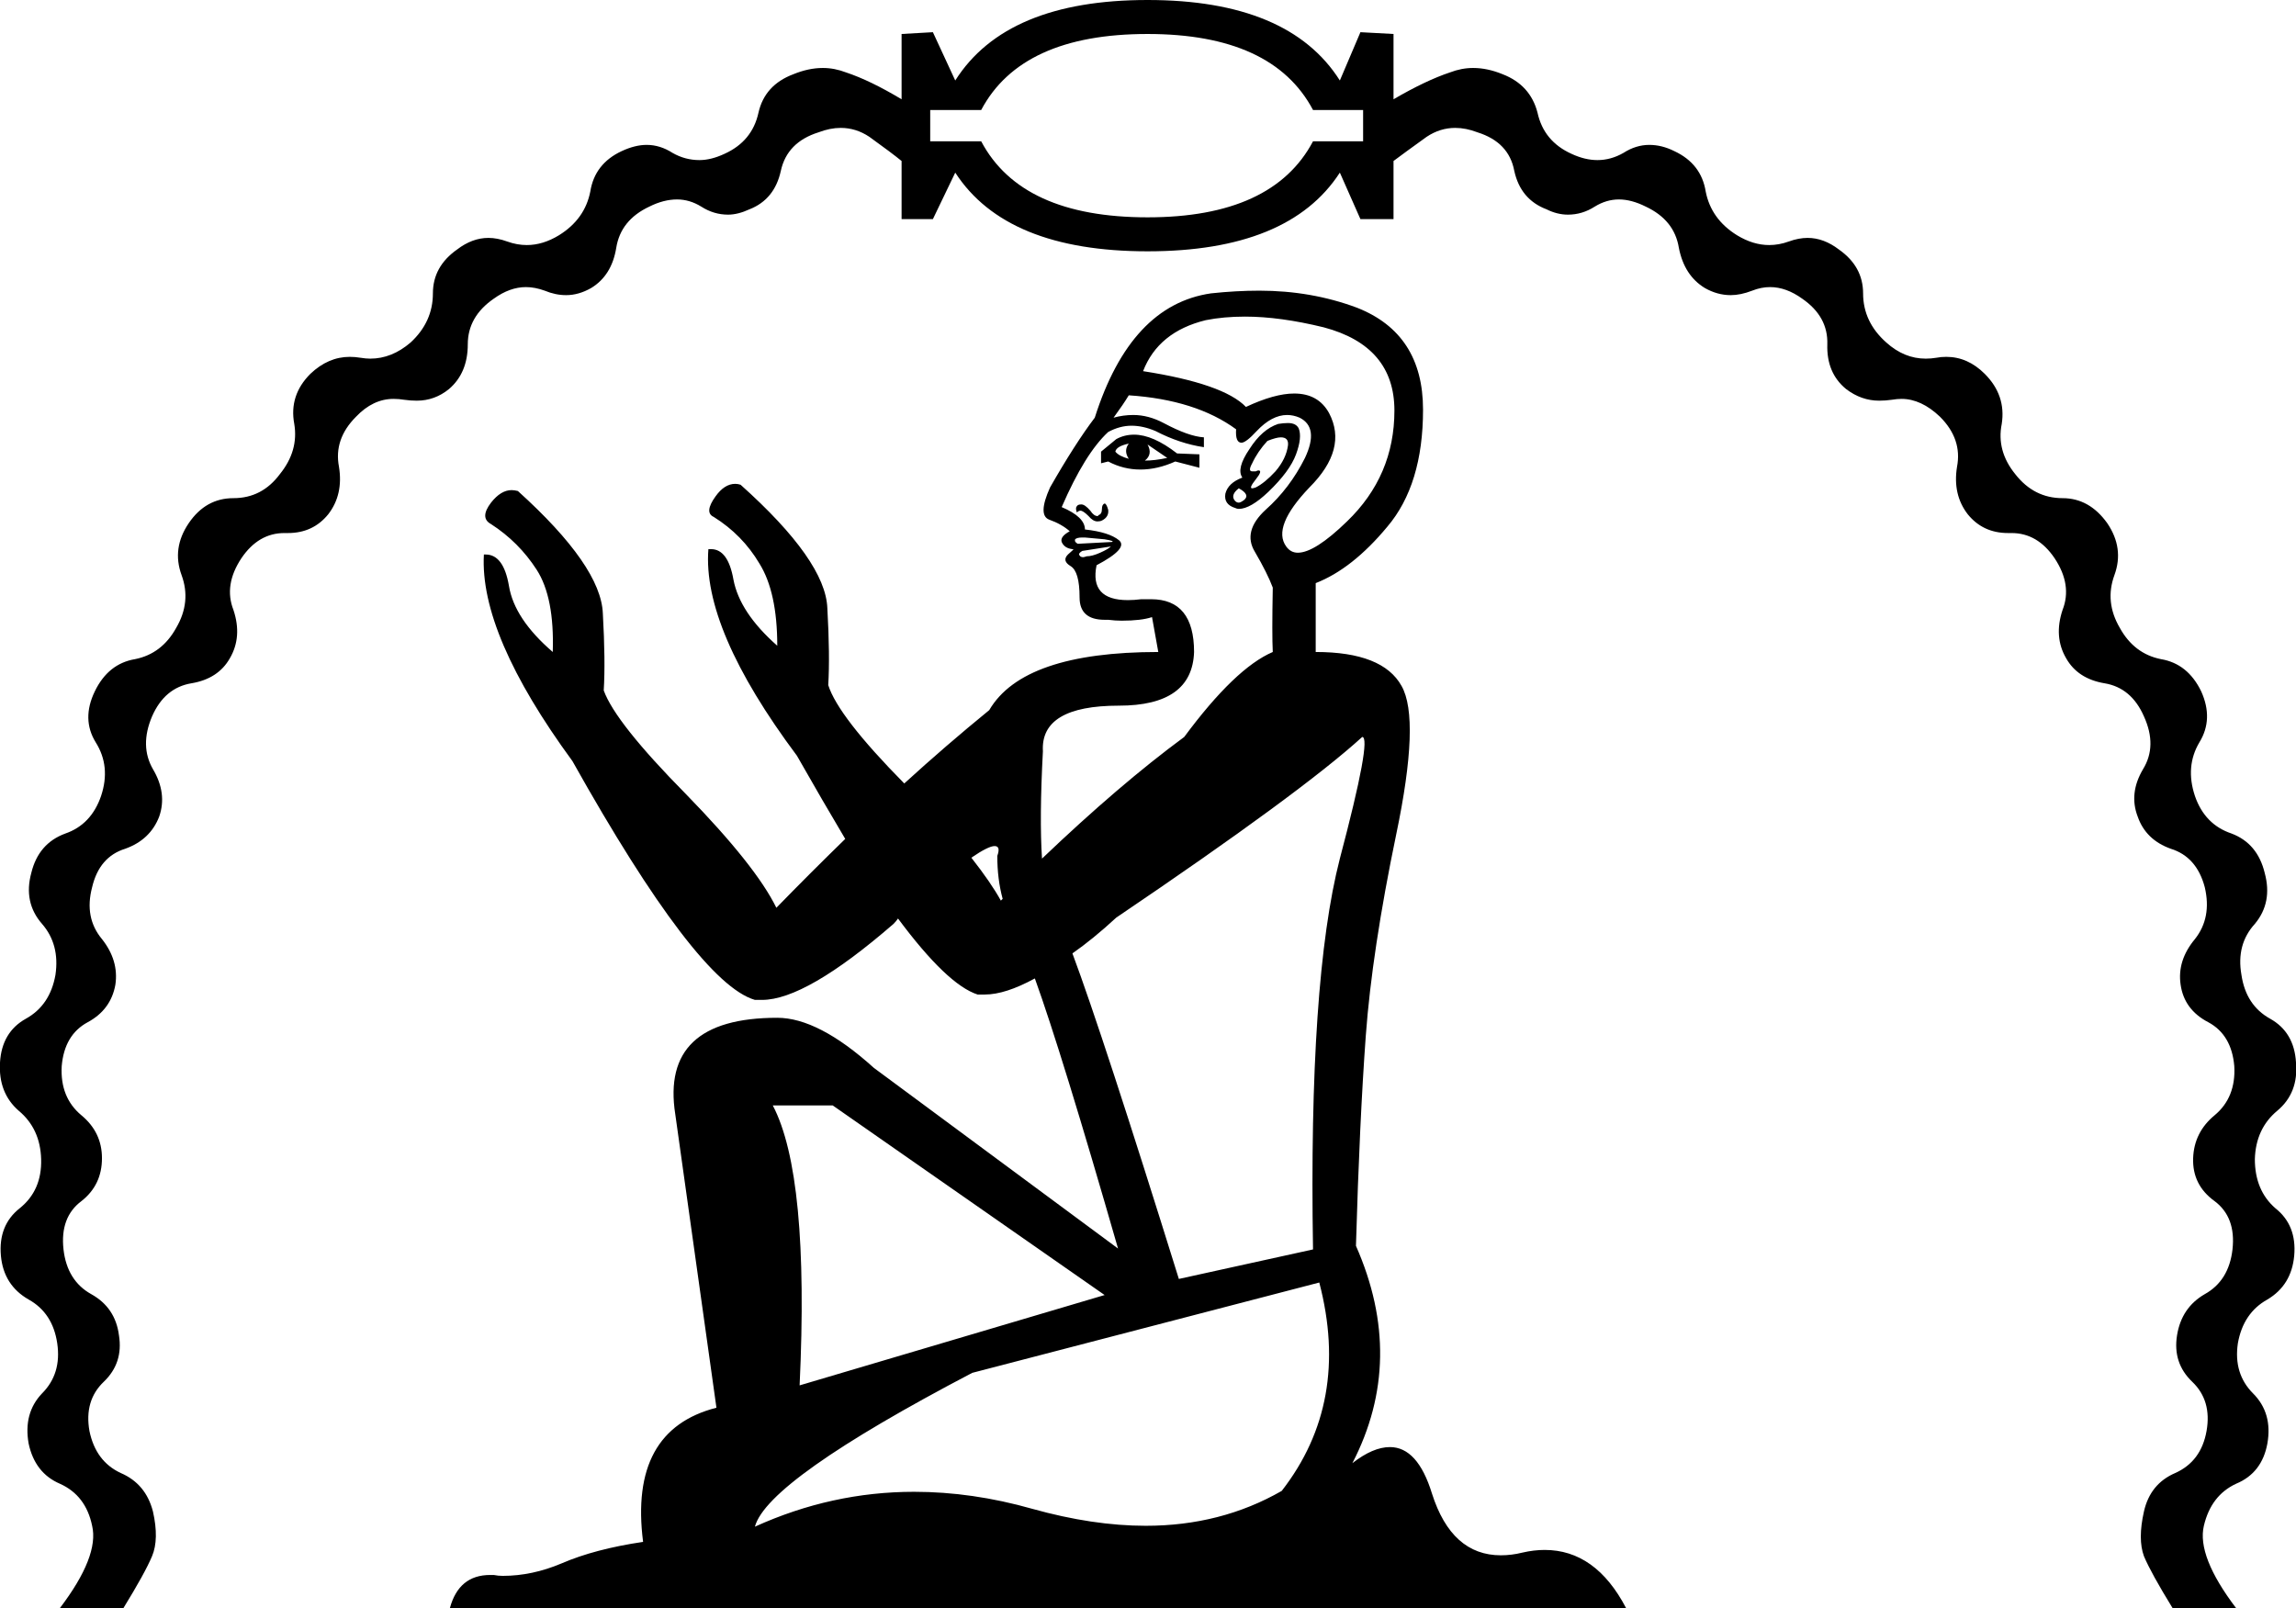 <?xml version='1.0' encoding ='UTF-8' standalone='yes'?>
<svg width='25.67' height='17.98' xmlns='http://www.w3.org/2000/svg' xmlns:xlink='http://www.w3.org/1999/xlink' >
<path style='fill:black; stroke:none' d=' M 12.83 0.38  Q 14.23 0.38 14.68 1.23  L 15.24 1.23  L 15.24 1.58  L 14.68 1.58  Q 14.23 2.43 12.83 2.43  Q 11.42 2.43 10.97 1.58  L 10.4 1.58  L 10.4 1.23  L 10.97 1.23  Q 11.42 0.38 12.83 0.38  Z  M 12.62 4.96  Q 12.56 5.04 12.62 5.13  Q 12.51 5.1 12.47 5.05  Q 12.48 4.99 12.62 4.96  Z  M 12.83 4.97  L 13.05 5.12  Q 12.91 5.15 12.8 5.15  Q 12.89 5.08 12.83 4.97  Z  M 12.68 4.86  Q 12.57 4.86 12.48 4.91  L 12.31 5.05  L 12.31 5.18  L 12.39 5.16  Q 12.56 5.25 12.75 5.25  Q 12.94 5.25 13.14 5.16  L 13.41 5.23  L 13.41 5.08  L 13.16 5.07  Q 12.89 4.86 12.68 4.86  Z  M 14.32 4.89  Q 14.41 4.89 14.4 4.98  Q 14.38 5.13 14.26 5.27  Q 14.14 5.4 14.04 5.45  Q 14.01 5.46 14 5.46  Q 13.96 5.46 14.04 5.36  Q 14.12 5.26 14.07 5.26  Q 14.06 5.26 14.04 5.27  Q 14.01 5.27 14 5.27  Q 13.95 5.27 14 5.18  Q 14.06 5.05 14.17 4.93  Q 14.27 4.89 14.32 4.89  Z  M 13.85 5.46  Q 13.98 5.53 13.91 5.59  Q 13.87 5.62 13.85 5.62  Q 13.82 5.62 13.8 5.59  Q 13.76 5.53 13.85 5.46  Z  M 14.4 4.73  Q 14.35 4.73 14.29 4.74  Q 14.11 4.8 13.97 5.02  Q 13.82 5.24 13.89 5.34  Q 13.73 5.4 13.7 5.52  Q 13.68 5.64 13.81 5.68  Q 13.83 5.69 13.85 5.69  Q 13.98 5.69 14.18 5.5  Q 14.42 5.27 14.49 5.08  Q 14.56 4.89 14.52 4.79  Q 14.49 4.73 14.4 4.73  Z  M 12.35 5.63  Q 12.35 5.63 12.35 5.63  Q 12.32 5.64 12.32 5.69  Q 12.32 5.75 12.28 5.76  Q 12.28 5.77 12.27 5.77  Q 12.23 5.77 12.19 5.71  Q 12.13 5.64 12.09 5.64  Q 12.05 5.64 12.04 5.66  Q 12.02 5.68 12.04 5.73  Q 12.06 5.71 12.08 5.71  Q 12.11 5.71 12.17 5.77  Q 12.22 5.83 12.27 5.83  Q 12.3 5.83 12.32 5.82  Q 12.4 5.78 12.39 5.7  Q 12.37 5.63 12.35 5.63  Z  M 12.1 6.01  Q 12.11 6.01 12.13 6.01  Q 12.23 6.02 12.35 6.03  Q 12.47 6.05 12.43 6.06  L 12.05 6.08  Q 12.01 6.06 12.02 6.03  Q 12.04 6.01 12.1 6.01  Z  M 13.92 3.54  Q 14.31 3.54 14.8 3.66  Q 15.59 3.87 15.59 4.59  Q 15.59 5.32 15.06 5.83  Q 14.7 6.18 14.51 6.18  Q 14.43 6.18 14.38 6.11  Q 14.22 5.89 14.64 5.45  Q 15.07 5.02 14.86 4.62  Q 14.74 4.4 14.47 4.4  Q 14.25 4.4 13.93 4.55  Q 13.68 4.29 12.78 4.15  Q 12.95 3.71 13.48 3.58  Q 13.68 3.54 13.92 3.54  Z  M 12.42 6.11  L 12.42 6.11  Q 12.39 6.14 12.3 6.18  Q 12.21 6.22 12.15 6.22  Q 12.12 6.23 12.11 6.23  Q 12.08 6.23 12.07 6.21  Q 12.05 6.19 12.1 6.16  L 12.42 6.11  Z  M 12.62 4.42  Q 13.37 4.47 13.82 4.8  Q 13.81 4.95 13.88 4.95  Q 13.93 4.95 14.05 4.82  Q 14.22 4.64 14.39 4.64  Q 14.46 4.64 14.53 4.67  Q 14.75 4.78 14.59 5.12  Q 14.42 5.46 14.15 5.7  Q 13.89 5.94 14.03 6.17  Q 14.17 6.41 14.23 6.57  Q 14.22 7.1 14.23 7.29  Q 13.81 7.47 13.24 8.24  Q 12.52 8.77 11.65 9.6  L 11.65 9.6  Q 11.62 9.15 11.66 8.4  Q 11.63 7.89 12.51 7.89  Q 13.33 7.89 13.35 7.29  Q 13.35 6.7 12.87 6.7  Q 12.81 6.7 12.76 6.7  Q 12.68 6.71 12.61 6.71  Q 12.18 6.71 12.26 6.32  Q 12.62 6.13 12.51 6.04  Q 12.4 5.95 12.13 5.92  Q 12.13 5.78 11.87 5.67  Q 12.13 5.07 12.39 4.83  Q 12.52 4.76 12.65 4.76  Q 12.78 4.76 12.92 4.82  Q 13.19 4.96 13.46 5  L 13.46 4.89  Q 13.29 4.88 13.01 4.73  Q 12.84 4.64 12.67 4.64  Q 12.56 4.64 12.45 4.67  Q 12.56 4.52 12.62 4.42  Z  M 11.65 9.6  L 11.65 9.6  Q 11.65 9.6 11.65 9.6  L 11.65 9.6  Q 11.65 9.6 11.65 9.6  Z  M 11.12 9.46  Q 11.19 9.46 11.15 9.57  Q 11.15 9.83 11.21 10.05  L 11.21 10.05  Q 11.2 10.06 11.19 10.07  Q 11.08 9.87 10.86 9.59  L 10.86 9.59  Q 11.05 9.46 11.12 9.46  Z  M 15.23 8.24  Q 15.34 8.24 14.98 9.6  Q 14.63 10.96 14.68 13.97  L 13.18 14.3  Q 12.33 11.57 11.99 10.66  L 11.99 10.66  Q 12.22 10.5 12.48 10.26  Q 14.55 8.86 15.23 8.24  Z  M 9.31 12.36  L 12.35 14.48  L 8.94 15.49  Q 9.05 13.14 8.64 12.36  Z  M 14.75 14.34  Q 15.1 15.68 14.33 16.67  Q 13.65 17.06 12.81 17.06  Q 12.22 17.06 11.54 16.87  Q 10.87 16.68 10.22 16.68  Q 9.3 16.68 8.44 17.07  Q 8.58 16.55 10.87 15.35  L 14.75 14.34  Z  M 14.08 3.25  Q 13.82 3.25 13.54 3.28  Q 12.64 3.41 12.24 4.67  Q 12.02 4.96 11.74 5.45  Q 11.6 5.76 11.73 5.81  Q 11.87 5.86 11.96 5.94  Q 11.85 6 11.87 6.06  Q 11.9 6.13 11.99 6.14  Q 12 6.14 12 6.14  Q 12.01 6.14 11.94 6.2  Q 11.87 6.27 11.97 6.33  Q 12.07 6.39 12.07 6.68  Q 12.07 6.93 12.35 6.93  Q 12.37 6.93 12.39 6.93  Q 12.47 6.94 12.54 6.94  Q 12.76 6.94 12.88 6.9  L 12.95 7.29  Q 11.44 7.29 11.06 7.94  Q 10.57 8.34 10.11 8.76  L 10.11 8.76  Q 9.37 8.01 9.26 7.66  Q 9.28 7.33 9.25 6.8  Q 9.23 6.27 8.28 5.42  Q 8.25 5.41 8.22 5.41  Q 8.1 5.41 8 5.55  Q 7.87 5.73 7.98 5.78  Q 8.3 5.98 8.49 6.3  Q 8.69 6.62 8.69 7.22  Q 8.27 6.85 8.2 6.48  Q 8.14 6.14 7.95 6.14  Q 7.94 6.14 7.92 6.14  Q 7.85 7.03 8.91 8.45  Q 9.2 8.96 9.45 9.38  L 9.45 9.38  Q 9.06 9.76 8.68 10.15  Q 8.45 9.68 7.67 8.88  Q 6.88 8.08 6.75 7.72  Q 6.77 7.39 6.74 6.86  Q 6.72 6.33 5.79 5.49  Q 5.75 5.48 5.72 5.48  Q 5.6 5.48 5.49 5.62  Q 5.36 5.79 5.49 5.86  Q 5.8 6.06 6 6.37  Q 6.2 6.68 6.18 7.29  Q 5.75 6.92 5.69 6.55  Q 5.63 6.2 5.43 6.2  Q 5.42 6.2 5.41 6.2  Q 5.36 7.09 6.4 8.51  Q 7.79 10.99 8.44 11.18  Q 8.48 11.18 8.52 11.18  Q 9.01 11.18 9.99 10.33  Q 10.02 10.3 10.04 10.27  L 10.04 10.27  Q 10.59 11.01 10.93 11.12  Q 10.97 11.12 11.01 11.12  Q 11.24 11.12 11.57 10.94  L 11.57 10.94  Q 11.87 11.77 12.5 13.96  L 9.77 11.94  Q 9.15 11.38 8.69 11.38  Q 7.38 11.38 7.55 12.46  L 8.01 15.74  Q 7.03 15.99 7.19 17.24  Q 6.65 17.32 6.28 17.48  Q 5.95 17.62 5.62 17.62  Q 5.57 17.62 5.52 17.61  Q 5.5 17.61 5.48 17.61  Q 5.13 17.61 5.03 17.98  L 18.18 17.98  Q 17.84 17.33 17.27 17.33  Q 17.15 17.33 17.02 17.36  Q 16.9 17.39 16.78 17.39  Q 16.23 17.39 16.01 16.7  Q 15.85 16.18 15.54 16.18  Q 15.35 16.18 15.12 16.36  Q 15.72 15.2 15.16 13.93  Q 15.2 12.54 15.27 11.58  Q 15.34 10.63 15.61 9.33  Q 15.88 8.04 15.67 7.67  Q 15.46 7.29 14.71 7.29  L 14.71 6.52  Q 15.12 6.36 15.51 5.89  Q 15.91 5.42 15.91 4.58  Q 15.91 3.73 15.17 3.44  Q 14.66 3.25 14.08 3.25  Z  M 12.83 0  Q 11.25 0 10.68 0.9  L 10.43 0.36  L 10.08 0.38  L 10.08 1.11  Q 9.73 0.9 9.46 0.81  Q 9.33 0.76 9.2 0.76  Q 9.04 0.76 8.87 0.83  Q 8.55 0.95 8.48 1.26  Q 8.41 1.58 8.1 1.72  Q 7.95 1.79 7.82 1.79  Q 7.66 1.79 7.52 1.71  Q 7.38 1.62 7.23 1.62  Q 7.1 1.62 6.95 1.69  Q 6.65 1.83 6.6 2.14  Q 6.54 2.45 6.25 2.63  Q 6.07 2.74 5.89 2.74  Q 5.78 2.74 5.67 2.7  Q 5.56 2.66 5.46 2.66  Q 5.28 2.66 5.11 2.79  Q 4.84 2.98 4.84 3.28  Q 4.84 3.6 4.59 3.83  Q 4.38 4.01 4.14 4.01  Q 4.09 4.01 4.03 4  Q 3.97 3.99 3.91 3.99  Q 3.67 3.99 3.47 4.18  Q 3.23 4.42 3.29 4.74  Q 3.34 5.04 3.13 5.3  Q 2.93 5.57 2.61 5.57  Q 2.3 5.57 2.11 5.85  Q 1.92 6.13 2.03 6.43  Q 2.14 6.73 1.97 7.02  Q 1.81 7.31 1.51 7.37  Q 1.21 7.42 1.06 7.73  Q 0.91 8.04 1.07 8.3  Q 1.24 8.57 1.13 8.9  Q 1.02 9.22 0.73 9.32  Q 0.43 9.43 0.35 9.76  Q 0.26 10.09 0.47 10.33  Q 0.67 10.56 0.62 10.9  Q 0.56 11.24 0.29 11.39  Q 0.02 11.54 0 11.88  Q -0.02 12.22 0.21 12.42  Q 0.45 12.62 0.46 12.96  Q 0.47 13.31 0.22 13.51  Q -0.02 13.7 0.01 14.04  Q 0.04 14.37 0.32 14.53  Q 0.59 14.68 0.64 15.02  Q 0.69 15.36 0.47 15.58  Q 0.26 15.8 0.32 16.14  Q 0.39 16.47 0.67 16.59  Q 0.96 16.72 1.03 17.06  Q 1.11 17.4 0.67 17.98  L 1.38 17.98  Q 1.62 17.59 1.7 17.4  Q 1.78 17.21 1.71 16.9  Q 1.63 16.59 1.35 16.47  Q 1.07 16.34 1 16  Q 0.94 15.66 1.16 15.45  Q 1.38 15.24 1.33 14.93  Q 1.29 14.62 1.02 14.47  Q 0.75 14.32 0.71 13.97  Q 0.67 13.61 0.91 13.43  Q 1.14 13.25 1.14 12.95  Q 1.14 12.66 0.91 12.47  Q 0.67 12.27 0.69 11.92  Q 0.72 11.57 0.98 11.43  Q 1.24 11.29 1.29 11.01  Q 1.33 10.74 1.14 10.5  Q 0.94 10.26 1.03 9.92  Q 1.11 9.58 1.4 9.49  Q 1.68 9.39 1.78 9.13  Q 1.87 8.87 1.71 8.6  Q 1.56 8.34 1.7 8.01  Q 1.84 7.69 2.14 7.64  Q 2.44 7.59 2.57 7.36  Q 2.71 7.12 2.61 6.82  Q 2.5 6.54 2.7 6.24  Q 2.89 5.96 3.18 5.96  Q 3.19 5.96 3.2 5.96  Q 3.21 5.96 3.22 5.96  Q 3.5 5.96 3.67 5.75  Q 3.84 5.53 3.79 5.22  Q 3.73 4.91 3.98 4.66  Q 4.17 4.46 4.4 4.46  Q 4.46 4.46 4.52 4.47  Q 4.59 4.48 4.66 4.48  Q 4.86 4.48 5.02 4.35  Q 5.23 4.17 5.23 3.85  Q 5.23 3.54 5.52 3.34  Q 5.7 3.21 5.88 3.21  Q 5.98 3.21 6.09 3.25  Q 6.21 3.3 6.33 3.3  Q 6.47 3.3 6.61 3.22  Q 6.84 3.08 6.89 2.77  Q 6.94 2.46 7.26 2.31  Q 7.42 2.23 7.57 2.23  Q 7.71 2.23 7.84 2.31  Q 7.98 2.4 8.14 2.4  Q 8.25 2.4 8.38 2.34  Q 8.66 2.23 8.73 1.91  Q 8.8 1.59 9.15 1.48  Q 9.28 1.43 9.4 1.43  Q 9.57 1.43 9.72 1.53  Q 9.97 1.71 10.08 1.8  L 10.08 2.45  L 10.43 2.45  L 10.68 1.93  Q 11.25 2.81 12.83 2.81  Q 14.41 2.81 14.98 1.93  L 15.21 2.45  L 15.58 2.45  L 15.58 1.8  Q 15.7 1.71 15.95 1.53  Q 16.1 1.43 16.27 1.43  Q 16.39 1.43 16.52 1.48  Q 16.87 1.59 16.93 1.91  Q 17 2.23 17.29 2.34  Q 17.41 2.4 17.53 2.4  Q 17.69 2.4 17.83 2.31  Q 17.96 2.23 18.1 2.23  Q 18.24 2.23 18.4 2.31  Q 18.72 2.46 18.77 2.77  Q 18.83 3.08 19.06 3.22  Q 19.2 3.3 19.35 3.3  Q 19.46 3.3 19.59 3.25  Q 19.69 3.21 19.79 3.21  Q 19.97 3.21 20.15 3.34  Q 20.44 3.54 20.43 3.85  Q 20.42 4.17 20.64 4.35  Q 20.81 4.48 21.01 4.48  Q 21.08 4.48 21.15 4.47  Q 21.21 4.46 21.26 4.46  Q 21.48 4.46 21.69 4.66  Q 21.94 4.91 21.88 5.22  Q 21.83 5.53 22 5.75  Q 22.17 5.96 22.45 5.96  Q 22.46 5.96 22.48 5.96  Q 22.48 5.96 22.49 5.96  Q 22.78 5.96 22.97 6.24  Q 23.17 6.54 23.06 6.82  Q 22.96 7.12 23.1 7.36  Q 23.23 7.59 23.53 7.64  Q 23.83 7.69 23.97 8.01  Q 24.12 8.34 23.96 8.6  Q 23.8 8.87 23.9 9.13  Q 23.99 9.39 24.27 9.49  Q 24.56 9.58 24.65 9.92  Q 24.73 10.26 24.54 10.5  Q 24.34 10.74 24.38 11.01  Q 24.42 11.29 24.69 11.43  Q 24.95 11.57 24.98 11.92  Q 25 12.27 24.76 12.47  Q 24.53 12.66 24.52 12.95  Q 24.51 13.25 24.76 13.43  Q 25 13.61 24.96 13.97  Q 24.92 14.32 24.65 14.47  Q 24.39 14.62 24.34 14.93  Q 24.29 15.24 24.51 15.45  Q 24.73 15.66 24.67 16  Q 24.61 16.34 24.32 16.47  Q 24.04 16.59 23.97 16.9  Q 23.9 17.21 23.97 17.4  Q 24.05 17.59 24.29 17.98  L 25 17.98  Q 24.56 17.4 24.64 17.06  Q 24.72 16.72 25 16.59  Q 25.29 16.47 25.35 16.14  Q 25.41 15.8 25.19 15.58  Q 24.97 15.36 25.02 15.02  Q 25.08 14.68 25.35 14.53  Q 25.62 14.37 25.65 14.04  Q 25.68 13.7 25.44 13.51  Q 25.21 13.31 25.21 12.96  Q 25.22 12.62 25.46 12.42  Q 25.7 12.22 25.67 11.88  Q 25.65 11.54 25.38 11.39  Q 25.11 11.24 25.06 10.9  Q 25 10.56 25.21 10.33  Q 25.41 10.09 25.32 9.76  Q 25.24 9.43 24.95 9.32  Q 24.65 9.22 24.54 8.9  Q 24.43 8.57 24.59 8.3  Q 24.75 8.04 24.61 7.73  Q 24.46 7.42 24.16 7.37  Q 23.86 7.31 23.7 7.02  Q 23.53 6.73 23.64 6.43  Q 23.75 6.13 23.56 5.85  Q 23.36 5.57 23.06 5.57  Q 22.74 5.57 22.53 5.3  Q 22.32 5.04 22.38 4.74  Q 22.43 4.42 22.19 4.18  Q 22 3.99 21.76 3.99  Q 21.7 3.99 21.65 4  Q 21.59 4.01 21.53 4.01  Q 21.29 4.01 21.09 3.83  Q 20.83 3.6 20.83 3.28  Q 20.83 2.98 20.56 2.79  Q 20.39 2.66 20.21 2.66  Q 20.11 2.66 20 2.7  Q 19.89 2.74 19.78 2.74  Q 19.6 2.74 19.42 2.63  Q 19.13 2.45 19.07 2.14  Q 19.02 1.83 18.72 1.69  Q 18.58 1.62 18.44 1.62  Q 18.29 1.62 18.15 1.71  Q 18.01 1.79 17.86 1.79  Q 17.72 1.79 17.57 1.72  Q 17.26 1.58 17.19 1.26  Q 17.11 0.95 16.8 0.83  Q 16.63 0.76 16.47 0.76  Q 16.34 0.76 16.21 0.81  Q 15.94 0.9 15.58 1.11  L 15.58 0.38  L 15.21 0.36  L 14.98 0.9  Q 14.41 0 12.83 0  Z '/></svg>
